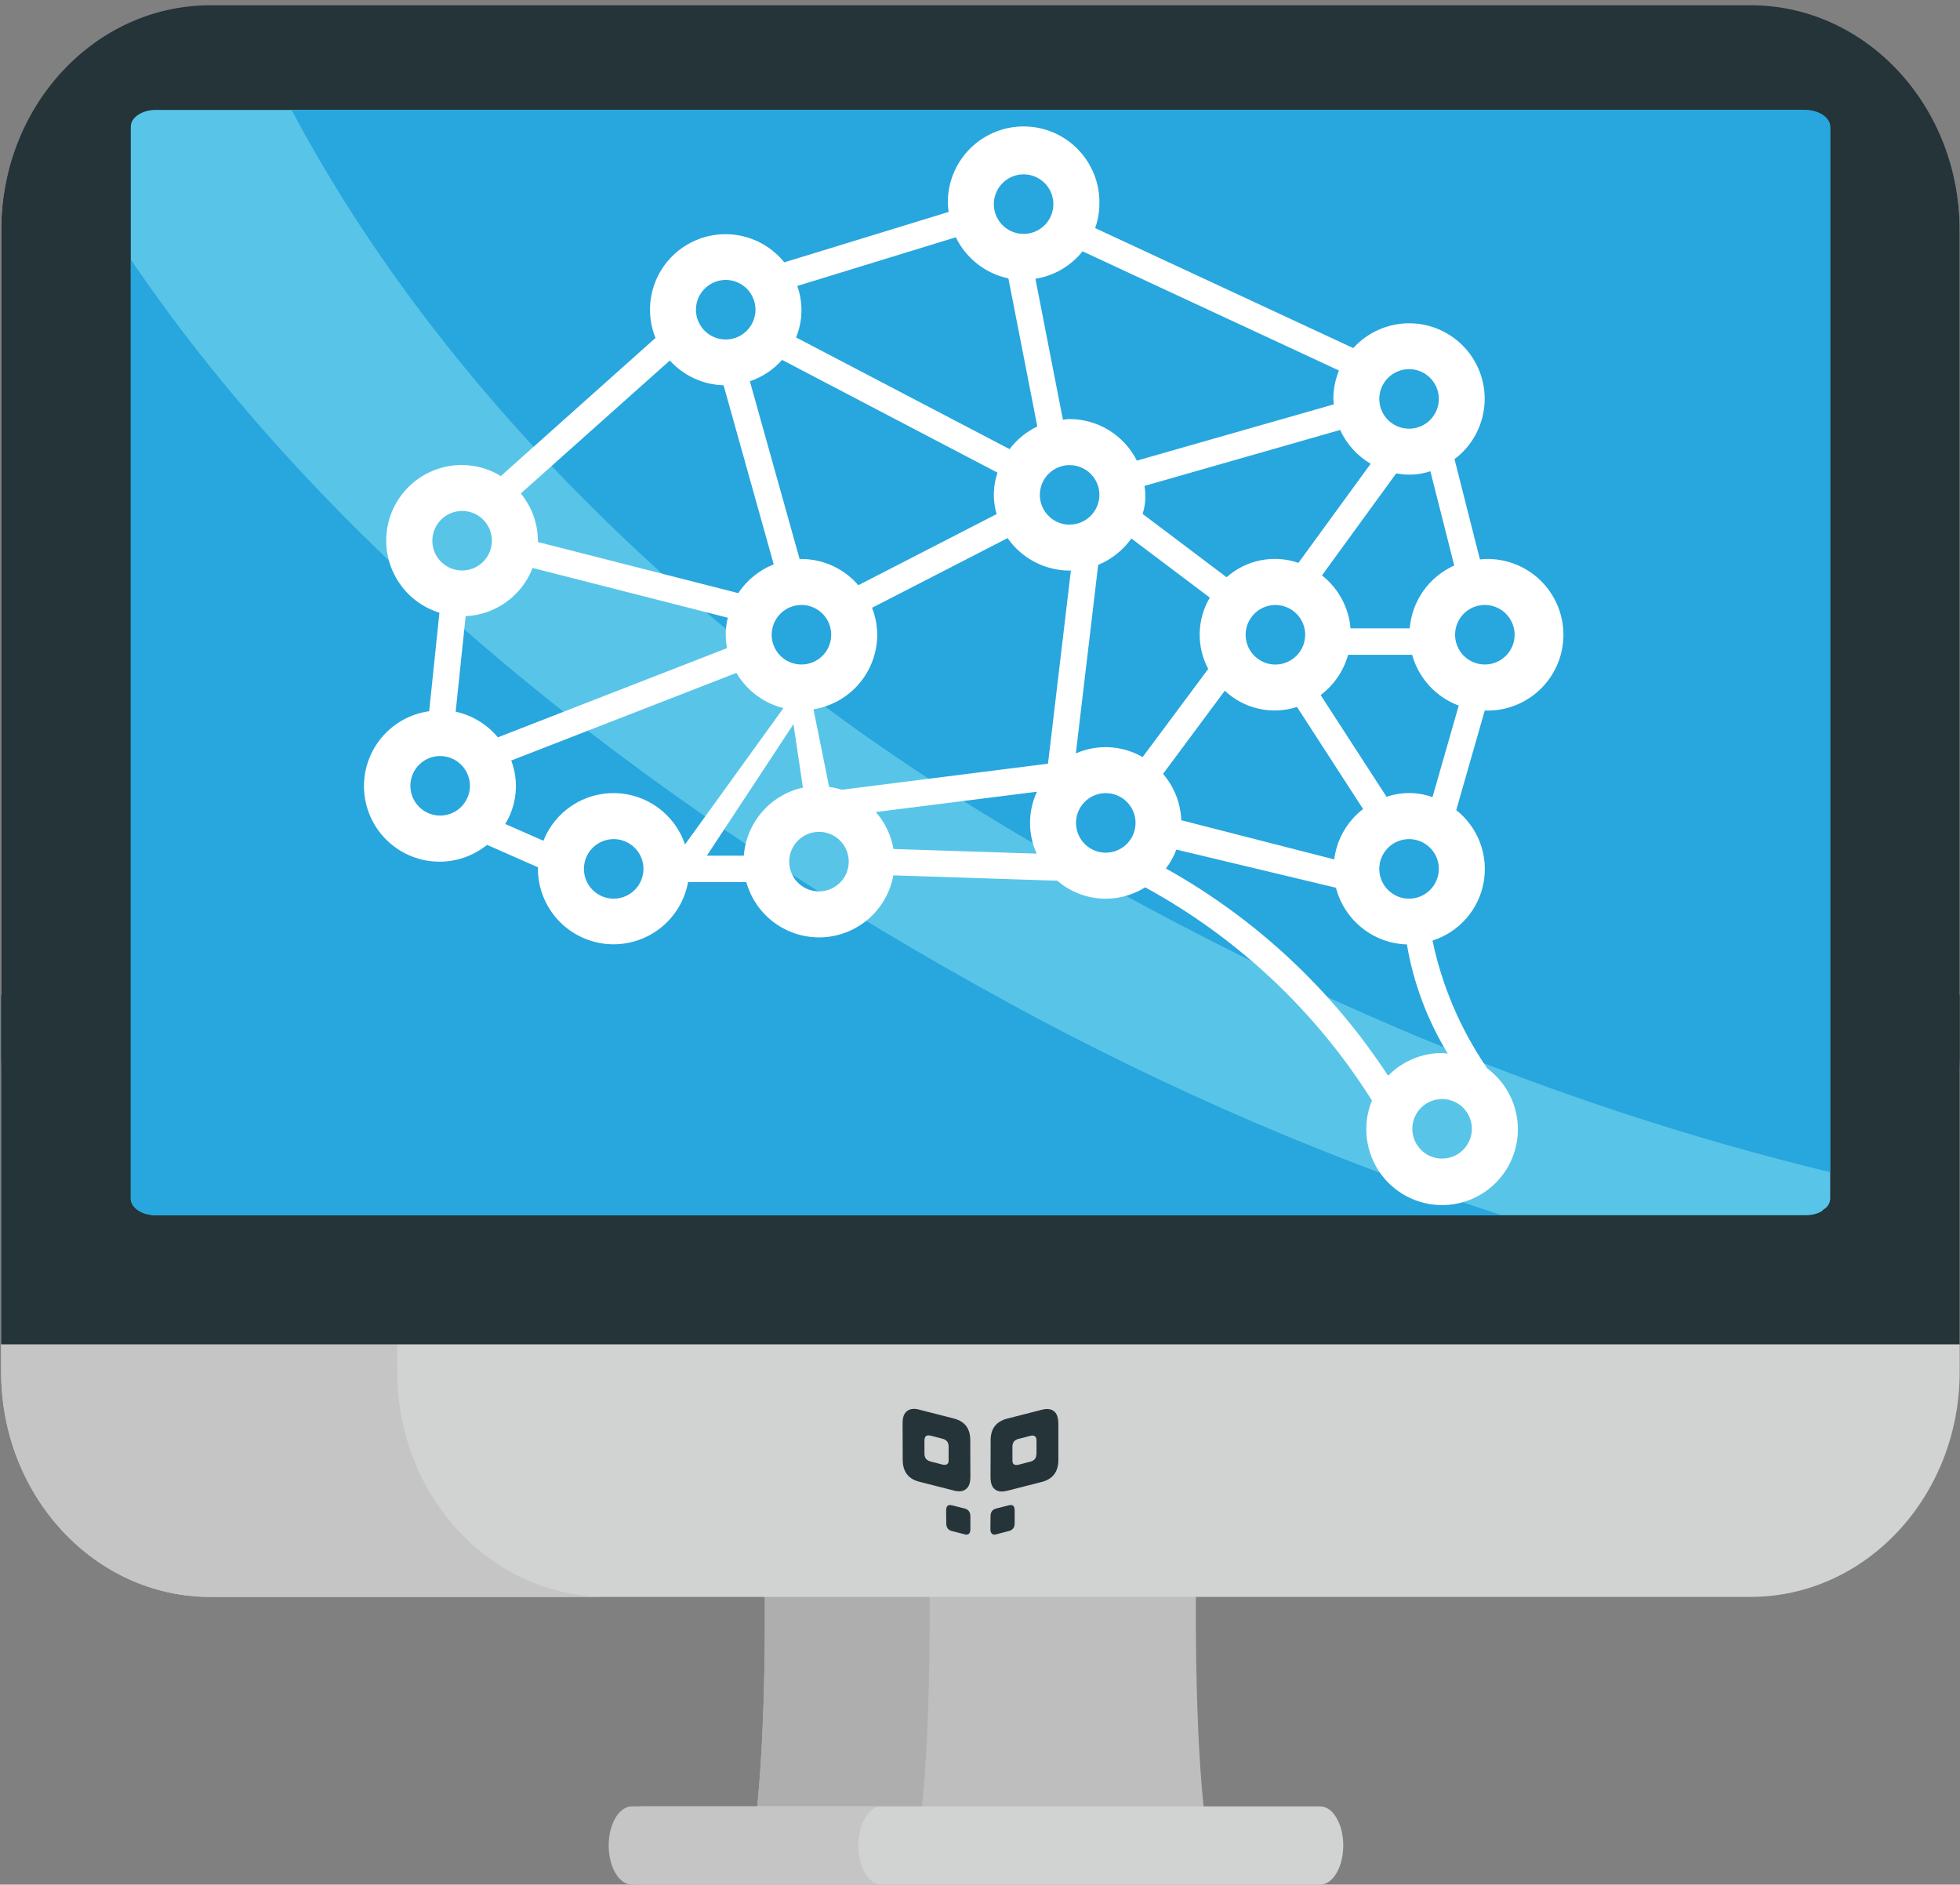 <svg width="311" height="299" viewBox="0 0 311 299" fill="none" xmlns="http://www.w3.org/2000/svg">
<rect x="0" y="0" width="311" height="299" fill="#808080" stroke="none"/>
<path d="M192.894 218.075H118.224C119.964 218.075 121.368 235.191 121.368 256.275C121.368 277.374 119.969 294.491 118.224 294.491H192.894C191.158 294.491 189.75 277.374 189.75 256.275C189.759 235.191 191.158 218.075 192.894 218.075Z" fill="#BFBEBE"/>
<path d="M144.373 218.075H118.228C119.969 218.075 121.373 235.191 121.373 256.275C121.373 277.374 119.974 294.491 118.228 294.491H144.373C146.113 294.491 147.517 277.374 147.517 256.275C147.517 235.191 146.113 218.075 144.373 218.075Z" fill="#AEAEAE"/>
<path d="M310.947 217.636C310.947 237.365 296.078 253.35 277.768 253.35H33.384C15.054 253.35 0.19 237.365 0.19 217.636V36.676C0.19 16.981 15.054 0.986 33.384 0.986H277.768C296.078 0.986 310.947 16.967 310.947 36.676V217.636Z" fill="#D1D2D2"/>
<path d="M63.034 217.636V36.676C63.034 16.981 77.898 0.986 96.223 0.986H33.364C15.034 0.986 0.171 16.967 0.171 36.676V217.636C0.171 237.365 15.034 253.35 33.364 253.35H96.223C77.898 253.35 63.034 237.36 63.034 217.631" fill="#C6C5C5"/>
<path d="M310.948 167.087C310.948 186.782 296.079 202.772 277.768 202.772H33.385C15.055 202.772 0.191 186.797 0.191 167.087V36.544C0.191 16.815 15.055 0.835 33.385 0.835H277.768C296.079 0.835 310.948 16.815 310.948 36.544V167.087Z" fill="#243438"/>
<path d="M0.175 157.869H310.952V213.283H0.175V157.869Z" fill="#243438"/>
<path d="M286.406 17.439H24.711C22.552 17.439 20.753 18.634 20.753 20.072V190.166C20.753 191.609 22.552 192.798 24.711 192.798H286.406C287.581 192.798 288.473 192.549 289.122 192.111L289.219 192.013C289.219 192.013 289.297 191.955 289.317 191.901C289.636 191.735 289.905 191.487 290.097 191.181C290.288 190.876 290.394 190.526 290.404 190.166V82.038V20.106C290.384 18.668 288.566 17.474 286.406 17.474" fill="#58C5E8"/>
<path d="M159.403 131.1C203.161 157.318 245.91 175.17 290.384 185.968V20.072C290.384 18.634 288.566 17.439 286.406 17.439H46.264C70.931 63.923 113.383 103.532 159.412 131.1" fill="#28A6DE"/>
<path d="M159.754 158.941C106.957 130.184 54.098 90.35 20.753 41.161V190.161C20.753 191.604 22.552 192.793 24.711 192.793H238.3C212.209 184.384 186.191 173.362 159.763 158.961" fill="#28A6DE"/>
<path d="M213.14 292.794C213.14 296.216 211.492 299 209.469 299H101.683C99.64 299 97.992 296.216 97.992 292.794C97.992 289.367 99.64 286.588 101.683 286.588H209.469C211.492 286.574 213.14 289.362 213.14 292.794Z" fill="#D1D2D2"/>
<path d="M136.193 292.794C136.193 289.367 137.841 286.588 139.864 286.588H100.254C98.226 286.588 96.583 289.367 96.583 292.794C96.583 296.216 98.231 299 100.254 299H139.864C137.841 299 136.193 296.216 136.193 292.794Z" fill="#C6C5C5"/>
<path d="M167.359 223.998C166.881 223.54 166.184 223.408 165.233 223.681L159.759 225.08C158.052 225.544 157.19 226.67 157.19 228.483L157.17 234.338C157.17 235.186 157.36 235.815 157.74 236.176C157.901 236.33 158.092 236.45 158.3 236.528C158.509 236.606 158.732 236.641 158.954 236.629C159.247 236.629 159.52 236.566 159.871 236.498L165.341 235.103C167.047 234.645 167.915 233.514 167.934 231.676V225.841C167.919 224.978 167.729 224.359 167.359 223.998ZM164.453 230.662C164.453 231.311 164.151 231.71 163.532 231.881L161.592 232.388C161.486 232.409 161.378 232.422 161.27 232.427C161.11 232.43 160.955 232.377 160.831 232.276C160.704 232.154 160.621 231.925 160.646 231.593V229.512C160.646 228.863 160.948 228.464 161.557 228.298L163.522 227.791C163.858 227.713 164.112 227.752 164.258 227.903C164.405 228.035 164.468 228.254 164.468 228.566V230.667H164.453V230.662Z" fill="#243438"/>
<path d="M153.953 228.459C153.953 226.645 153.099 225.514 151.379 225.056L145.909 223.657C144.963 223.384 144.261 223.53 143.808 223.974C143.408 224.334 143.218 224.953 143.218 225.811L143.237 231.637C143.257 233.475 144.11 234.611 145.811 235.064L151.301 236.463C151.622 236.561 151.925 236.595 152.188 236.595C152.411 236.607 152.634 236.572 152.843 236.494C153.052 236.415 153.242 236.293 153.402 236.137C153.782 235.781 153.972 235.157 153.972 234.299L153.953 228.459ZM150.316 232.251C150.218 232.354 150.072 232.402 149.882 232.402C149.882 232.402 149.672 232.383 149.56 232.363L147.61 231.856C147.006 231.686 146.684 231.286 146.684 230.638V228.537C146.684 228.234 146.762 228.01 146.889 227.874C147.04 227.722 147.288 227.683 147.644 227.761L149.594 228.268C150.199 228.434 150.521 228.834 150.521 229.482V231.583C150.521 231.886 150.521 232.115 150.316 232.251Z" fill="#243438"/>
<path d="M157.799 243.469C157.897 243.469 157.989 243.449 158.121 243.406L160.071 242.903C160.675 242.762 160.997 242.343 160.997 241.675V239.598C161.005 239.36 160.939 239.125 160.807 238.925C160.636 238.76 160.368 238.74 160.051 238.823L158.082 239.325C157.477 239.476 157.17 239.891 157.17 240.554L157.151 242.645C157.151 242.947 157.229 243.152 157.36 243.284C157.458 243.41 157.609 243.469 157.799 243.469Z" fill="#243438"/>
<path d="M153.348 243.469C153.231 243.468 153.116 243.446 153.007 243.406L151.057 242.903C150.452 242.762 150.145 242.343 150.145 241.675L150.126 239.598C150.126 239.291 150.204 239.086 150.335 238.925C150.486 238.76 150.75 238.74 151.071 238.823L153.06 239.325C153.65 239.476 153.972 239.891 153.972 240.554V242.645C153.972 242.947 153.894 243.152 153.782 243.284C153.728 243.345 153.661 243.393 153.586 243.425C153.511 243.457 153.429 243.472 153.348 243.469Z" fill="#243438"/>
<path d="M235.598 112.726C237.214 112.786 238.826 112.52 240.337 111.943C241.848 111.367 243.226 110.491 244.391 109.369C245.556 108.247 246.482 106.902 247.115 105.414C247.748 103.926 248.074 102.325 248.074 100.708C248.074 99.091 247.748 97.49 247.115 96.002C246.482 94.514 245.556 93.169 244.391 92.047C243.226 90.925 241.848 90.049 240.337 89.472C238.826 88.896 237.214 88.629 235.598 88.69C235.339 88.69 235.096 88.74 234.828 88.757L230.791 72.844C232.126 71.843 233.236 70.573 234.052 69.117C234.867 67.66 235.369 66.05 235.525 64.389C235.682 62.727 235.489 61.051 234.96 59.468C234.431 57.886 233.577 56.431 232.452 55.198C231.328 53.965 229.959 52.98 228.431 52.307C226.904 51.634 225.253 51.288 223.585 51.29C221.916 51.292 220.266 51.643 218.741 52.321C217.215 52.998 215.849 53.987 214.728 55.223L173.774 36.187C174.202 34.97 174.428 33.691 174.444 32.401C174.487 30.796 174.207 29.198 173.622 27.703C173.037 26.207 172.158 24.844 171.037 23.693C169.917 22.543 168.577 21.628 167.097 21.004C165.618 20.379 164.028 20.058 162.422 20.058C160.816 20.058 159.226 20.379 157.746 21.004C156.267 21.628 154.927 22.543 153.806 23.693C152.686 24.844 151.807 26.207 151.222 27.703C150.637 29.198 150.357 30.796 150.4 32.401C150.42 32.811 150.462 33.219 150.525 33.624L124.445 41.622C122.644 39.385 120.099 37.869 117.274 37.351C114.448 36.833 111.531 37.349 109.054 38.802C106.576 40.256 104.704 42.552 103.778 45.271C102.853 47.99 102.935 50.952 104.01 53.615L79.472 75.524C77.621 74.391 75.495 73.785 73.325 73.774C70.451 73.76 67.669 74.779 65.484 76.644C63.3 78.51 61.858 81.098 61.421 83.938C60.985 86.778 61.583 89.68 63.107 92.115C64.631 94.551 66.979 96.358 69.723 97.207L68.099 112.835C66.267 113.089 64.519 113.763 62.991 114.804C61.463 115.845 60.197 117.226 59.291 118.838C58.385 120.45 57.864 122.249 57.769 124.095C57.673 125.942 58.006 127.786 58.741 129.482C59.476 131.179 60.593 132.682 62.006 133.876C63.418 135.069 65.087 135.919 66.883 136.361C68.678 136.802 70.552 136.822 72.356 136.42C74.161 136.017 75.848 135.203 77.286 134.04L85.376 137.6L85.351 137.851C85.363 140.846 86.493 143.728 88.521 145.933C90.548 148.137 93.326 149.505 96.309 149.767C99.293 150.029 102.266 149.167 104.647 147.35C107.028 145.533 108.644 142.892 109.178 139.945H118.424C119.15 142.558 120.741 144.847 122.937 146.439C125.133 148.03 127.804 148.828 130.513 148.704C133.222 148.579 135.809 147.539 137.85 145.753C139.891 143.967 141.265 141.541 141.748 138.873L167.769 139.727C169.674 141.37 172.056 142.359 174.565 142.548C177.073 142.736 179.576 142.114 181.705 140.774C196.395 148.789 208.785 160.435 217.693 174.601C217.106 176.028 216.801 177.555 216.797 179.098C216.785 181.153 217.301 183.177 218.294 184.976C219.287 186.776 220.725 188.291 222.47 189.376C224.215 190.462 226.209 191.082 228.263 191.178C230.316 191.274 232.359 190.842 234.198 189.923C236.036 189.005 237.609 187.63 238.765 185.931C239.922 184.232 240.623 182.265 240.803 180.218C240.983 178.17 240.635 176.111 239.793 174.236C238.951 172.361 237.642 170.734 235.992 169.509C231.785 163.387 228.83 156.493 227.299 149.224C229.361 148.57 231.205 147.366 232.635 145.742C234.064 144.118 235.024 142.135 235.411 140.007C235.799 137.878 235.599 135.684 234.834 133.661C234.068 131.638 232.766 129.861 231.068 128.521L235.59 112.726H235.598ZM240.33 100.708C240.329 101.641 240.05 102.554 239.531 103.329C239.011 104.105 238.273 104.709 237.411 105.065C236.548 105.422 235.599 105.514 234.683 105.332C233.768 105.149 232.927 104.7 232.267 104.04C231.607 103.38 231.157 102.539 230.975 101.623C230.792 100.708 230.885 99.759 231.241 98.896C231.598 98.033 232.202 97.295 232.977 96.776C233.753 96.256 234.665 95.978 235.598 95.976C236.853 95.976 238.057 96.475 238.944 97.362C239.832 98.249 240.33 99.453 240.33 100.708ZM230.749 89.72C228.787 90.597 227.096 91.984 225.853 93.737C224.61 95.49 223.86 97.544 223.681 99.686H214.292C214.155 98.05 213.682 96.46 212.902 95.014C212.122 93.569 211.053 92.3 209.762 91.286L221.545 75.097C223.35 75.461 225.218 75.346 226.964 74.762L230.749 89.72ZM211.705 136.344L187.434 130.129C187.335 127.421 186.316 124.827 184.544 122.776L194.343 109.585C195.847 111.002 197.704 111.987 199.72 112.44C201.735 112.892 203.835 112.794 205.8 112.157L216.286 128.354C215.032 129.317 213.982 130.519 213.195 131.89C212.409 133.261 211.902 134.775 211.705 136.344ZM124.102 57.099L158.28 74.988C157.55 77.112 157.501 79.41 158.138 81.563L136.196 92.844C135.079 91.544 133.695 90.499 132.139 89.781C130.582 89.063 128.89 88.688 127.176 88.681C127.075 88.681 126.983 88.707 126.883 88.715L118.985 60.491C120.956 59.824 122.72 58.655 124.102 57.099ZM217.475 73.59L206.026 89.301C204.095 88.634 202.021 88.493 200.018 88.894C198.015 89.294 196.154 90.221 194.628 91.579L181.303 81.529C181.761 80.096 181.862 78.572 181.596 77.091L212.643 68.213C213.669 70.451 215.355 72.321 217.475 73.573V73.59ZM202.366 105.431C201.433 105.43 200.52 105.151 199.745 104.631C198.969 104.111 198.365 103.373 198.008 102.51C197.652 101.647 197.56 100.697 197.743 99.781C197.926 98.866 198.377 98.025 199.038 97.365C199.699 96.705 200.54 96.256 201.456 96.075C202.372 95.893 203.322 95.987 204.184 96.345C205.047 96.703 205.784 97.308 206.303 98.085C206.822 98.861 207.098 99.774 207.098 100.708C207.096 101.961 206.597 103.163 205.709 104.048C204.822 104.934 203.62 105.431 202.366 105.431ZM169.712 83.238C168.779 83.236 167.867 82.958 167.091 82.438C166.316 81.918 165.712 81.181 165.355 80.318C164.999 79.455 164.906 78.506 165.088 77.591C165.271 76.675 165.721 75.834 166.381 75.174C167.041 74.514 167.882 74.064 168.797 73.882C169.713 73.699 170.662 73.792 171.524 74.149C172.387 74.505 173.125 75.109 173.645 75.885C174.164 76.66 174.443 77.572 174.444 78.506C174.442 79.759 173.942 80.961 173.055 81.846C172.168 82.732 170.966 83.229 169.712 83.229V83.238ZM127.167 95.976C128.101 95.976 129.014 96.253 129.791 96.772C130.567 97.29 131.173 98.027 131.53 98.89C131.888 99.753 131.982 100.702 131.801 101.618C131.619 102.534 131.17 103.376 130.51 104.037C129.851 104.698 129.01 105.148 128.094 105.331C127.178 105.515 126.229 105.422 125.366 105.066C124.502 104.71 123.764 104.106 123.244 103.33C122.724 102.554 122.446 101.642 122.444 100.708C122.444 99.453 122.942 98.249 123.83 97.362C124.717 96.475 125.921 95.976 127.176 95.976H127.167ZM139.194 100.708C139.186 99.243 138.908 97.792 138.373 96.428L159.88 85.373C160.985 86.961 162.456 88.258 164.169 89.155C165.882 90.051 167.787 90.521 169.721 90.524L169.922 90.507L166.287 121.16L133.574 125.297C132.919 125.088 132.246 124.937 131.564 124.845L129.077 112.533C131.892 112.083 134.455 110.646 136.308 108.479C138.161 106.313 139.184 103.559 139.194 100.708ZM129.956 131.972C130.89 131.973 131.802 132.252 132.577 132.771C133.353 133.291 133.957 134.029 134.313 134.892C134.67 135.754 134.763 136.703 134.58 137.619C134.398 138.534 133.948 139.375 133.288 140.035C132.628 140.695 131.787 141.145 130.871 141.328C129.956 141.51 129.007 141.417 128.144 141.061C127.281 140.704 126.544 140.1 126.024 139.325C125.504 138.549 125.226 137.637 125.224 136.704C125.224 135.449 125.723 134.245 126.61 133.358C127.498 132.47 128.701 131.972 129.956 131.972ZM138.968 128.831L164.537 125.607C163.821 127.144 163.446 128.818 163.439 130.514C163.432 132.21 163.792 133.887 164.495 135.431L141.773 134.694C141.399 132.517 140.428 130.488 138.968 128.831ZM174.252 89.62C176.369 88.751 178.196 87.299 179.519 85.432L191.965 94.812C190.956 96.518 190.403 98.455 190.359 100.436C190.315 102.418 190.782 104.377 191.713 106.127L181.303 120.113C179.708 119.189 177.917 118.655 176.076 118.553C174.235 118.451 172.397 118.785 170.709 119.527L174.252 89.62ZM223.58 58.565C224.515 58.565 225.428 58.842 226.205 59.361C226.981 59.88 227.587 60.618 227.944 61.481C228.302 62.344 228.395 63.294 228.213 64.21C228.031 65.126 227.581 65.968 226.92 66.629C226.26 67.289 225.418 67.739 224.502 67.921C223.586 68.103 222.636 68.01 221.773 67.652C220.91 67.295 220.172 66.689 219.653 65.913C219.134 65.136 218.857 64.223 218.857 63.288C218.859 62.035 219.359 60.834 220.246 59.948C221.133 59.062 222.335 58.565 223.589 58.565H223.58ZM212.458 58.783C211.87 60.212 211.566 61.743 211.562 63.288C211.562 63.582 211.629 63.858 211.646 64.151L180.39 73.079C179.394 71.102 177.87 69.439 175.987 68.274C174.104 67.109 171.935 66.488 169.721 66.479C169.361 66.479 169.009 66.563 168.657 66.588L164.294 44.227C167.243 43.76 169.911 42.206 171.773 39.872L212.458 58.783ZM162.418 27.661C163.352 27.661 164.264 27.938 165.041 28.457C165.818 28.975 166.423 29.713 166.781 30.575C167.139 31.438 167.233 32.387 167.051 33.303C166.869 34.219 166.42 35.061 165.761 35.722C165.101 36.383 164.26 36.833 163.344 37.016C162.429 37.2 161.479 37.107 160.616 36.751C159.753 36.395 159.014 35.791 158.494 35.015C157.974 34.239 157.696 33.327 157.694 32.393C157.694 31.14 158.192 29.937 159.077 29.05C159.963 28.163 161.164 27.663 162.418 27.661ZM151.664 37.644C152.466 39.295 153.634 40.742 155.079 41.872C156.525 43.003 158.21 43.788 160.006 44.168L164.595 67.66C162.861 68.49 161.351 69.722 160.19 71.253L126.313 53.532C127.388 50.928 127.456 48.017 126.506 45.366L151.664 37.644ZM115.149 44.411C116.083 44.411 116.996 44.688 117.773 45.207C118.549 45.725 119.155 46.463 119.512 47.325C119.87 48.188 119.964 49.137 119.783 50.053C119.601 50.969 119.152 51.811 118.492 52.472C117.832 53.133 116.992 53.583 116.076 53.766C115.16 53.95 114.211 53.857 113.347 53.501C112.484 53.145 111.746 52.541 111.226 51.765C110.706 50.989 110.427 50.077 110.426 49.143C110.426 47.89 110.923 46.687 111.809 45.8C112.694 44.913 113.896 44.413 115.149 44.411ZM114.814 61.128L122.77 89.536C120.471 90.445 118.507 92.038 117.142 94.1L85.326 85.985L85.351 85.792C85.337 83.053 84.379 80.403 82.638 78.288L106.288 57.191C107.369 58.389 108.681 59.355 110.144 60.031C111.608 60.708 113.194 61.081 114.806 61.128H114.814ZM74.564 124.669C74.564 125.603 74.287 126.516 73.768 127.293C73.249 128.07 72.511 128.675 71.648 129.033C70.785 129.39 69.835 129.484 68.919 129.302C68.003 129.119 67.161 128.669 66.501 128.009C65.84 127.348 65.39 126.507 65.208 125.59C65.025 124.674 65.119 123.724 65.477 122.861C65.834 121.998 66.439 121.26 67.216 120.741C67.993 120.222 68.906 119.945 69.841 119.945C71.093 119.948 72.293 120.446 73.178 121.331C74.063 122.217 74.562 123.417 74.564 124.669ZM72.303 112.902L73.886 97.76C76.208 97.651 78.449 96.869 80.336 95.51C82.223 94.151 83.674 92.273 84.513 90.105L115.484 98.003C115.086 99.582 115.046 101.23 115.367 102.827L78.994 116.981C77.281 114.911 74.921 113.478 72.294 112.91L72.303 112.902ZM73.325 81.06C74.258 81.06 75.171 81.337 75.948 81.856C76.724 82.374 77.33 83.112 77.688 83.974C78.045 84.837 78.139 85.786 77.958 86.702C77.776 87.618 77.327 88.46 76.667 89.121C76.008 89.782 75.167 90.232 74.251 90.415C73.335 90.599 72.386 90.506 71.523 90.15C70.659 89.794 69.921 89.19 69.401 88.414C68.881 87.638 68.603 86.726 68.601 85.792C68.601 84.539 69.098 83.336 69.984 82.449C70.87 81.562 72.071 81.062 73.325 81.06ZM80.167 130.724C81.084 129.23 81.647 127.546 81.812 125.801C81.978 124.056 81.741 122.297 81.122 120.657L116.849 106.755C117.658 108.136 118.735 109.342 120.016 110.301C121.298 111.261 122.758 111.954 124.311 112.341L108.692 133.973C107.91 131.649 106.432 129.621 104.459 128.165C102.486 126.708 100.113 125.892 97.662 125.828C95.21 125.764 92.798 126.455 90.752 127.807C88.706 129.159 87.125 131.107 86.222 133.387L80.167 130.724ZM97.369 142.575C96.436 142.573 95.523 142.295 94.748 141.775C93.972 141.255 93.368 140.518 93.012 139.655C92.656 138.792 92.563 137.843 92.745 136.928C92.928 136.012 93.377 135.171 94.037 134.511C94.698 133.851 95.538 133.401 96.454 133.219C97.369 133.036 98.318 133.129 99.181 133.486C100.044 133.842 100.782 134.446 101.301 135.222C101.821 135.997 102.099 136.909 102.101 137.843C102.101 139.098 101.602 140.301 100.715 141.189C99.828 142.076 98.624 142.575 97.369 142.575ZM125.903 114.887L127.402 124.954C124.886 125.51 122.616 126.861 120.927 128.806C119.238 130.752 118.22 133.189 118.022 135.757H112.159L125.903 114.887ZM175.449 135.28C174.516 135.278 173.604 135 172.828 134.48C172.053 133.961 171.449 133.223 171.092 132.36C170.736 131.497 170.643 130.548 170.825 129.633C171.008 128.717 171.457 127.877 172.118 127.216C172.778 126.556 173.619 126.107 174.534 125.924C175.45 125.742 176.399 125.834 177.261 126.191C178.124 126.547 178.862 127.152 179.382 127.927C179.901 128.702 180.179 129.615 180.181 130.548C180.181 131.803 179.683 133.007 178.795 133.894C177.908 134.781 176.704 135.28 175.449 135.28ZM228.823 183.813C227.889 183.813 226.976 183.536 226.199 183.017C225.422 182.498 224.817 181.76 224.459 180.897C224.102 180.034 224.008 179.084 224.19 178.168C224.373 177.252 224.822 176.41 225.483 175.75C226.144 175.089 226.985 174.639 227.902 174.457C228.818 174.275 229.768 174.368 230.631 174.726C231.494 175.083 232.232 175.689 232.751 176.465C233.27 177.242 233.547 178.155 233.547 179.09C233.544 180.342 233.046 181.542 232.161 182.427C231.275 183.312 230.075 183.811 228.823 183.813ZM228.823 167.063C227.226 167.063 225.646 167.383 224.175 168.003C222.703 168.622 221.371 169.53 220.255 170.673C211.339 157.017 199.239 145.73 184.997 137.784C185.694 136.87 186.255 135.86 186.663 134.786L211.981 140.841C212.631 143.357 214.079 145.593 216.109 147.215C218.139 148.837 220.64 149.757 223.237 149.836C224.278 155.97 226.481 161.848 229.728 167.155C229.418 167.13 229.133 167.071 228.823 167.071V167.063ZM223.58 142.575C222.646 142.575 221.734 142.298 220.957 141.779C220.18 141.26 219.575 140.523 219.217 139.661C218.859 138.798 218.765 137.849 218.947 136.933C219.129 136.017 219.578 135.175 220.237 134.514C220.897 133.853 221.738 133.403 222.654 133.219C223.569 133.036 224.519 133.129 225.382 133.485C226.245 133.841 226.984 134.445 227.504 135.221C228.024 135.996 228.302 136.909 228.304 137.843C228.304 139.096 227.806 140.299 226.921 141.186C226.035 142.073 224.834 142.572 223.58 142.575ZM227.299 126.469C224.948 125.618 222.375 125.601 220.013 126.419L209.552 110.272C211.669 108.681 213.2 106.434 213.907 103.882H224.066C224.574 105.714 225.509 107.4 226.794 108.8C228.08 110.201 229.679 111.277 231.461 111.939L227.299 126.469Z" fill="white"/>
</svg>
